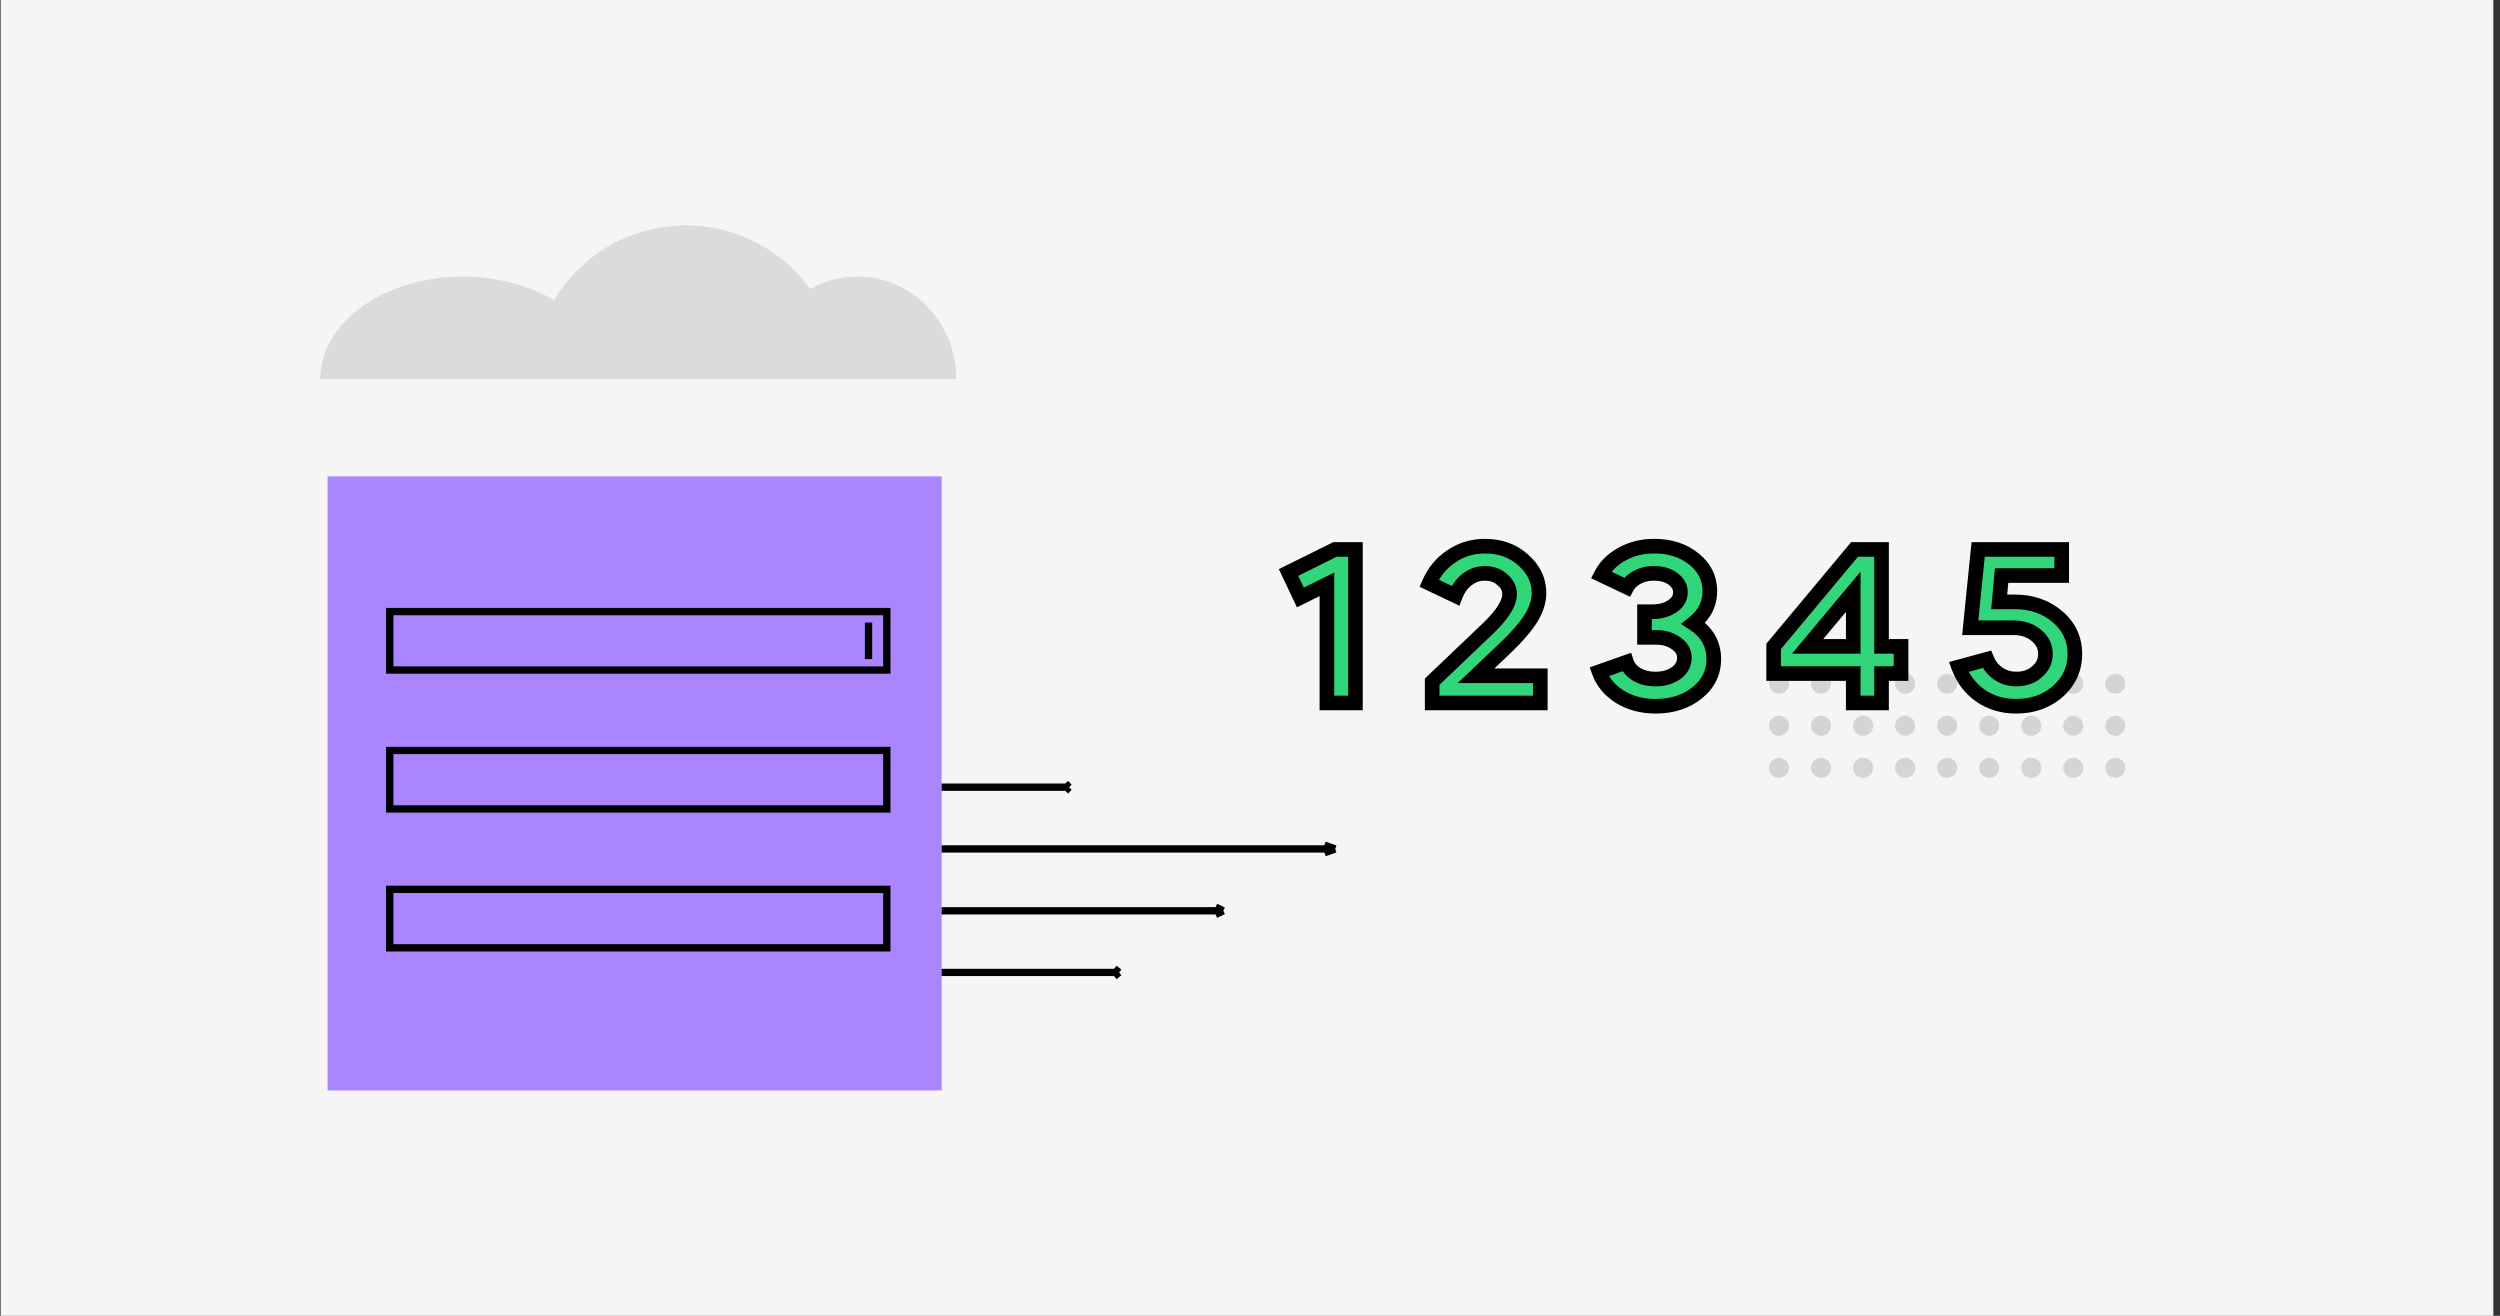 <svg width="342" height="180" viewBox="0 0 342 180" fill="none" xmlns="http://www.w3.org/2000/svg">
<rect x="0" y="0" width="342" height="180" fill="#333333" stroke="none"/>
<rect width="341" height="180" transform="translate(0.092)" fill="#F5F5F5"/>
<circle r="1.375" transform="matrix(-1 0 0 1 289.372 93.539)" fill="#D4D4D4"/>
<circle r="1.375" transform="matrix(-1 0 0 1 283.622 93.539)" fill="#D4D4D4"/>
<circle r="1.375" transform="matrix(-1 0 0 1 277.872 93.539)" fill="#D4D4D4"/>
<circle r="1.375" transform="matrix(-1 0 0 1 272.122 93.539)" fill="#D4D4D4"/>
<circle r="1.375" transform="matrix(-1 0 0 1 266.372 93.539)" fill="#D4D4D4"/>
<circle r="1.375" transform="matrix(-1 0 0 1 260.622 93.539)" fill="#D4D4D4"/>
<circle r="1.375" transform="matrix(-1 0 0 1 254.872 93.539)" fill="#D4D4D4"/>
<circle r="1.375" transform="matrix(-1 0 0 1 249.122 93.539)" fill="#D4D4D4"/>
<circle r="1.375" transform="matrix(-1 0 0 1 243.372 93.539)" fill="#D4D4D4"/>
<circle r="1.375" transform="matrix(-1 0 0 1 289.372 99.289)" fill="#D4D4D4"/>
<circle r="1.375" transform="matrix(-1 0 0 1 283.622 99.289)" fill="#D4D4D4"/>
<circle r="1.375" transform="matrix(-1 0 0 1 289.372 105.039)" fill="#D4D4D4"/>
<circle r="1.375" transform="matrix(-1 0 0 1 283.622 105.039)" fill="#D4D4D4"/>
<circle r="1.375" transform="matrix(-1 0 0 1 277.872 105.039)" fill="#D4D4D4"/>
<circle r="1.375" transform="matrix(-1 0 0 1 272.122 105.039)" fill="#D4D4D4"/>
<circle r="1.375" transform="matrix(-1 0 0 1 266.372 105.039)" fill="#D4D4D4"/>
<circle r="1.375" transform="matrix(-1 0 0 1 260.622 105.039)" fill="#D4D4D4"/>
<circle r="1.375" transform="matrix(-1 0 0 1 254.872 105.039)" fill="#D4D4D4"/>
<circle r="1.375" transform="matrix(-1 0 0 1 249.122 105.039)" fill="#D4D4D4"/>
<circle r="1.375" transform="matrix(-1 0 0 1 243.372 105.039)" fill="#D4D4D4"/>
<circle r="1.375" transform="matrix(-1 0 0 1 277.872 99.289)" fill="#D4D4D4"/>
<circle r="1.375" transform="matrix(-1 0 0 1 272.122 99.289)" fill="#D4D4D4"/>
<circle r="1.375" transform="matrix(-1 0 0 1 266.372 99.289)" fill="#D4D4D4"/>
<circle r="1.375" transform="matrix(-1 0 0 1 260.622 99.289)" fill="#D4D4D4"/>
<circle r="1.375" transform="matrix(-1 0 0 1 254.872 99.289)" fill="#D4D4D4"/>
<circle r="1.375" transform="matrix(-1 0 0 1 249.122 99.289)" fill="#D4D4D4"/>
<circle r="1.375" transform="matrix(-1 0 0 1 243.372 99.289)" fill="#D4D4D4"/>
<rect width="84" height="84" transform="matrix(-1 0 0 1 128.816 65.164)" fill="#AB85FF"/>
<path d="M118.816 85.164L118.816 90.164" stroke="black"/>
<rect x="-0.5" y="0.5" width="68" height="8" transform="matrix(-1 0 0 1 120.816 83.164)" stroke="black"/>
<rect x="-0.5" y="0.5" width="68" height="8" transform="matrix(-1 0 0 1 120.816 102.164)" stroke="black"/>
<rect x="-0.5" y="0.5" width="68" height="8" transform="matrix(-1 0 0 1 120.816 121.164)" stroke="black"/>
<path d="M72.816 51.836C72.816 46.266 75.028 40.925 78.966 36.987C82.905 33.048 88.246 30.836 93.816 30.836C99.385 30.836 104.727 33.048 108.665 36.987C112.603 40.925 114.816 46.266 114.816 51.836L93.816 51.836H72.816Z" fill="#DBDBDB"/>
<path d="M103.816 51.836C103.816 48.123 105.238 44.562 107.77 41.936C110.301 39.311 113.735 37.836 117.316 37.836C120.896 37.836 124.33 39.311 126.862 41.936C129.393 44.562 130.816 48.123 130.816 51.836L117.316 51.836H103.816Z" fill="#DBDBDB"/>
<path d="M43.816 51.836C43.816 48.123 45.87 44.562 49.527 41.936C53.184 39.311 58.144 37.836 63.316 37.836C68.487 37.836 73.447 39.311 77.104 41.936C80.761 44.562 82.816 48.123 82.816 51.836L63.316 51.836H43.816Z" fill="#DBDBDB"/>
<path d="M128.816 124.599H167.348M167.348 124.599L166.293 125.109M167.348 124.599L166.293 124.09" stroke="black"/>
<path d="M128.816 116.137H182.656M182.656 116.137L181.181 116.665M182.656 116.137L181.181 115.609" stroke="black"/>
<path d="M128.816 133.028H153.096M153.096 133.028L152.431 133.556M153.096 133.028L152.431 132.5" stroke="black"/>
<path d="M128.816 107.692H146.235M146.235 107.692L145.757 108.22M146.235 107.692L145.757 107.164" stroke="black"/>
<path d="M181.522 79.934L177.892 81.734L176.272 78.314L182.632 75.164H185.422V96.164H181.522V79.934ZM206.513 81.284C206.513 80.504 206.173 79.834 205.493 79.274C204.853 78.714 204.063 78.434 203.123 78.434C202.223 78.434 201.413 78.714 200.693 79.274C199.993 79.814 199.463 80.554 199.103 81.494L195.503 79.784C196.183 78.224 197.203 76.994 198.563 76.094C199.923 75.174 201.443 74.714 203.123 74.714C205.223 74.714 206.973 75.344 208.373 76.604C209.813 77.864 210.533 79.384 210.533 81.164C210.533 82.244 210.173 83.374 209.453 84.554C208.733 85.714 207.593 87.044 206.033 88.544L201.923 92.444H210.713V96.164H195.923V93.254L203.633 85.904C205.553 84.044 206.513 82.504 206.513 81.284ZM229.886 81.014C229.886 80.294 229.546 79.684 228.866 79.184C228.186 78.684 227.316 78.434 226.256 78.434C225.396 78.434 224.636 78.614 223.976 78.974C223.336 79.314 222.866 79.764 222.566 80.324L219.026 78.644C219.646 77.444 220.606 76.494 221.906 75.794C223.206 75.074 224.666 74.714 226.286 74.714C228.466 74.714 230.286 75.304 231.746 76.484C233.186 77.644 233.906 79.114 233.906 80.894C233.906 82.634 233.156 84.094 231.656 85.274C233.516 86.474 234.446 88.104 234.446 90.164C234.446 92.024 233.686 93.564 232.166 94.784C230.646 96.004 228.756 96.614 226.496 96.614C224.636 96.614 223.006 96.184 221.606 95.324C220.206 94.444 219.256 93.304 218.756 91.904L222.506 90.584C222.726 91.264 223.196 91.824 223.916 92.264C224.636 92.684 225.486 92.894 226.466 92.894C227.586 92.894 228.526 92.624 229.286 92.084C230.046 91.524 230.426 90.824 230.426 89.984C230.426 89.184 230.046 88.524 229.286 88.004C228.546 87.464 227.636 87.194 226.556 87.194H224.966V83.684H226.046C227.126 83.684 228.036 83.434 228.776 82.934C229.516 82.434 229.886 81.794 229.886 81.014ZM253.524 96.164V92.144H242.634V88.424L253.704 75.164H257.394V88.424H260.064V92.144H257.394V96.164H253.524ZM253.524 80.954L247.284 88.424H253.524V80.954ZM283.84 89.474C283.84 91.494 283.07 93.194 281.53 94.574C279.99 95.934 278.08 96.614 275.8 96.614C273.96 96.614 272.34 96.134 270.94 95.174C269.54 94.194 268.54 92.884 267.94 91.244L271.81 90.194C272.15 91.034 272.68 91.694 273.4 92.174C274.12 92.654 274.93 92.894 275.83 92.894C276.97 92.894 277.91 92.564 278.65 91.904C279.43 91.244 279.82 90.434 279.82 89.474C279.82 88.434 279.39 87.574 278.53 86.894C277.71 86.214 276.66 85.874 275.38 85.874H269.53L270.61 75.164H282.04V78.734H273.82L273.49 82.334H275.59C277.93 82.334 279.89 83.014 281.47 84.374C283.05 85.714 283.84 87.414 283.84 89.474Z" fill="#31D67B"/>
<path d="M181.522 79.934H182.522V78.322L181.077 79.038L181.522 79.934ZM177.892 81.734L176.988 82.162L177.424 83.082L178.336 82.63L177.892 81.734ZM176.272 78.314L175.828 77.418L174.947 77.854L175.368 78.742L176.272 78.314ZM182.632 75.164V74.164H182.398L182.188 74.268L182.632 75.164ZM185.422 75.164H186.422V74.164H185.422V75.164ZM185.422 96.164V97.164H186.422V96.164H185.422ZM181.522 96.164H180.522V97.164H181.522V96.164ZM181.077 79.038L177.447 80.838L178.336 82.63L181.966 80.83L181.077 79.038ZM178.795 81.306L177.175 77.886L175.368 78.742L176.988 82.162L178.795 81.306ZM176.715 79.21L183.075 76.06L182.188 74.268L175.828 77.418L176.715 79.21ZM182.632 76.164H185.422V74.164H182.632V76.164ZM184.422 75.164V96.164H186.422V75.164H184.422ZM185.422 95.164H181.522V97.164H185.422V95.164ZM182.522 96.164V79.934H180.522V96.164H182.522ZM205.493 79.274L204.835 80.027L204.846 80.037L204.858 80.046L205.493 79.274ZM200.693 79.274L201.304 80.066L201.307 80.063L200.693 79.274ZM199.103 81.494L198.674 82.397L199.651 82.861L200.037 81.852L199.103 81.494ZM195.503 79.784L194.587 79.385L194.2 80.272L195.074 80.687L195.503 79.784ZM198.563 76.094L199.115 76.928L199.124 76.922L198.563 76.094ZM208.373 76.604L207.704 77.347L207.715 77.357L208.373 76.604ZM209.453 84.554L210.303 85.081L210.307 85.075L209.453 84.554ZM206.033 88.544L206.722 89.269L206.726 89.265L206.033 88.544ZM201.923 92.444L201.235 91.719L199.417 93.444H201.923V92.444ZM210.713 92.444H211.713V91.444H210.713V92.444ZM210.713 96.164V97.164H211.713V96.164H210.713ZM195.923 96.164H194.923V97.164H195.923V96.164ZM195.923 93.254L195.233 92.53L194.923 92.826V93.254H195.923ZM203.633 85.904L204.323 86.628L204.329 86.622L203.633 85.904ZM207.513 81.284C207.513 80.164 207.006 79.224 206.129 78.502L204.858 80.046C205.341 80.444 205.513 80.844 205.513 81.284H207.513ZM206.152 78.522C205.31 77.785 204.278 77.434 203.123 77.434V79.434C203.849 79.434 204.397 79.643 204.835 80.027L206.152 78.522ZM203.123 77.434C201.998 77.434 200.972 77.79 200.079 78.485L201.307 80.063C201.854 79.638 202.449 79.434 203.123 79.434V77.434ZM200.082 78.482C199.218 79.15 198.586 80.049 198.169 81.136L200.037 81.852C200.341 81.059 200.769 80.479 201.304 80.066L200.082 78.482ZM199.532 80.591L195.932 78.881L195.074 80.687L198.674 82.397L199.532 80.591ZM196.42 80.184C197.026 78.793 197.923 77.717 199.115 76.928L198.011 75.26C196.483 76.271 195.34 77.656 194.587 79.385L196.42 80.184ZM199.124 76.922C200.314 76.117 201.638 75.714 203.123 75.714V73.714C201.248 73.714 199.532 74.231 198.003 75.266L199.124 76.922ZM203.123 75.714C205.007 75.714 206.509 76.272 207.704 77.347L209.042 75.861C207.437 74.416 205.44 73.714 203.123 73.714V75.714ZM207.715 77.357C208.956 78.443 209.533 79.696 209.533 81.164H211.533C211.533 79.072 210.67 77.285 209.032 75.852L207.715 77.357ZM209.533 81.164C209.533 82.016 209.25 82.967 208.6 84.033L210.307 85.075C211.096 83.781 211.533 82.473 211.533 81.164H209.533ZM208.604 84.027C207.945 85.087 206.871 86.352 205.34 87.823L206.726 89.265C208.316 87.737 209.521 86.341 210.303 85.081L208.604 84.027ZM205.345 87.819L201.235 91.719L202.612 93.169L206.722 89.269L205.345 87.819ZM201.923 93.444H210.713V91.444H201.923V93.444ZM209.713 92.444V96.164H211.713V92.444H209.713ZM210.713 95.164H195.923V97.164H210.713V95.164ZM196.923 96.164V93.254H194.923V96.164H196.923ZM196.613 93.978L204.323 86.628L202.943 85.18L195.233 92.53L196.613 93.978ZM204.329 86.622C205.323 85.66 206.104 84.746 206.642 83.883C207.176 83.027 207.513 82.151 207.513 81.284H205.513C205.513 81.637 205.371 82.141 204.945 82.825C204.523 83.502 203.864 84.288 202.938 85.186L204.329 86.622ZM228.866 79.184L229.458 78.378L229.458 78.378L228.866 79.184ZM223.976 78.974L224.445 79.857L224.454 79.852L223.976 78.974ZM222.566 80.324L222.137 81.228L222.997 81.636L223.447 80.796L222.566 80.324ZM219.026 78.644L218.137 78.185L217.662 79.104L218.597 79.547L219.026 78.644ZM221.906 75.794L222.38 76.675L222.39 76.669L221.906 75.794ZM231.746 76.484L231.117 77.262L231.118 77.263L231.746 76.484ZM231.656 85.274L231.037 84.488L229.936 85.355L231.114 86.114L231.656 85.274ZM232.166 94.784L231.54 94.004L232.166 94.784ZM221.606 95.324L221.073 96.171L221.082 96.176L221.606 95.324ZM218.756 91.904L218.424 90.961L217.476 91.294L217.814 92.24L218.756 91.904ZM222.506 90.584L223.457 90.276L223.141 89.3L222.174 89.641L222.506 90.584ZM223.916 92.264L223.394 93.117L223.403 93.123L223.412 93.128L223.916 92.264ZM229.286 92.084L229.865 92.899L229.872 92.894L229.879 92.889L229.286 92.084ZM229.286 88.004L228.696 88.812L228.708 88.821L228.721 88.829L229.286 88.004ZM224.966 87.194H223.966V88.194H224.966V87.194ZM224.966 83.684V82.684H223.966V83.684H224.966ZM230.886 81.014C230.886 79.918 230.344 79.03 229.458 78.378L228.273 79.99C228.747 80.338 228.886 80.67 228.886 81.014H230.886ZM229.458 78.378C228.567 77.723 227.474 77.434 226.256 77.434V79.434C227.158 79.434 227.805 79.645 228.273 79.99L229.458 78.378ZM226.256 77.434C225.253 77.434 224.324 77.645 223.497 78.096L224.454 79.852C224.948 79.583 225.539 79.434 226.256 79.434V77.434ZM223.506 78.091C222.717 78.51 222.091 79.093 221.684 79.852L223.447 80.796C223.641 80.435 223.955 80.118 224.445 79.857L223.506 78.091ZM222.994 79.421L219.454 77.741L218.597 79.547L222.137 81.228L222.994 79.421ZM219.914 79.103C220.433 78.099 221.24 77.288 222.38 76.674L221.432 74.914C219.971 75.7 218.858 76.789 218.137 78.185L219.914 79.103ZM222.39 76.669C223.529 76.038 224.819 75.714 226.286 75.714V73.714C224.512 73.714 222.883 74.11 221.421 74.919L222.39 76.669ZM226.286 75.714C228.276 75.714 229.863 76.248 231.117 77.262L232.374 75.706C230.708 74.36 228.656 73.714 226.286 73.714V75.714ZM231.118 77.263C232.333 78.242 232.906 79.43 232.906 80.894H234.906C234.906 78.798 234.038 77.047 232.373 75.705L231.118 77.263ZM232.906 80.894C232.906 82.295 232.323 83.477 231.037 84.488L232.274 86.06C233.988 84.711 234.906 82.973 234.906 80.894H232.906ZM231.114 86.114C232.714 87.147 233.446 88.473 233.446 90.164H235.446C235.446 87.735 234.318 85.802 232.198 84.434L231.114 86.114ZM233.446 90.164C233.446 91.704 232.836 92.963 231.54 94.004L232.792 95.564C234.535 94.165 235.446 92.344 235.446 90.164H233.446ZM231.54 94.004C230.225 95.06 228.566 95.614 226.496 95.614V97.614C228.945 97.614 231.067 96.948 232.792 95.564L231.54 94.004ZM226.496 95.614C224.795 95.614 223.352 95.223 222.129 94.472L221.082 96.176C222.66 97.145 224.476 97.614 226.496 97.614V95.614ZM222.138 94.477C220.905 93.703 220.113 92.733 219.697 91.568L217.814 92.24C218.398 93.875 219.506 95.186 221.073 96.171L222.138 94.477ZM219.088 92.847L222.838 91.527L222.174 89.641L218.424 90.961L219.088 92.847ZM221.554 90.892C221.861 91.839 222.509 92.576 223.394 93.117L224.437 91.411C223.882 91.072 223.591 90.689 223.457 90.276L221.554 90.892ZM223.412 93.128C224.31 93.652 225.34 93.894 226.466 93.894V91.894C225.631 91.894 224.962 91.716 224.42 91.4L223.412 93.128ZM226.466 93.894C227.751 93.894 228.904 93.582 229.865 92.899L228.706 91.269C228.147 91.666 227.421 91.894 226.466 91.894V93.894ZM229.879 92.889C230.858 92.168 231.426 91.184 231.426 89.984H229.426C229.426 90.464 229.233 90.881 228.692 91.279L229.879 92.889ZM231.426 89.984C231.426 88.8 230.835 87.853 229.85 87.179L228.721 88.829C229.256 89.196 229.426 89.568 229.426 89.984H231.426ZM229.875 87.196C228.935 86.51 227.808 86.194 226.556 86.194V88.194C227.463 88.194 228.156 88.418 228.696 88.812L229.875 87.196ZM226.556 86.194H224.966V88.194H226.556V86.194ZM225.966 87.194V83.684H223.966V87.194H225.966ZM224.966 84.684H226.046V82.684H224.966V84.684ZM226.046 84.684C227.283 84.684 228.398 84.396 229.336 83.763L228.216 82.106C227.673 82.472 226.968 82.684 226.046 82.684V84.684ZM229.336 83.763C230.304 83.108 230.886 82.179 230.886 81.014H228.886C228.886 81.41 228.727 81.76 228.216 82.106L229.336 83.763ZM253.524 96.164H252.524V97.164H253.524V96.164ZM253.524 92.144H254.524V91.144H253.524V92.144ZM242.634 92.144H241.634V93.144H242.634V92.144ZM242.634 88.424L241.866 87.783L241.634 88.061V88.424H242.634ZM253.704 75.164V74.164H253.236L252.936 74.523L253.704 75.164ZM257.394 75.164H258.394V74.164H257.394V75.164ZM257.394 88.424H256.394V89.424H257.394V88.424ZM260.064 88.424H261.064V87.424H260.064V88.424ZM260.064 92.144V93.144H261.064V92.144H260.064ZM257.394 92.144V91.144H256.394V92.144H257.394ZM257.394 96.164V97.164H258.394V96.164H257.394ZM253.524 80.954H254.524V78.197L252.756 80.313L253.524 80.954ZM247.284 88.424L246.516 87.783L245.145 89.424H247.284V88.424ZM253.524 88.424V89.424H254.524V88.424H253.524ZM254.524 96.164V92.144H252.524V96.164H254.524ZM253.524 91.144H242.634V93.144H253.524V91.144ZM243.634 92.144V88.424H241.634V92.144H243.634ZM243.401 89.065L254.471 75.805L252.936 74.523L241.866 87.783L243.401 89.065ZM253.704 76.164H257.394V74.164H253.704V76.164ZM256.394 75.164V88.424H258.394V75.164H256.394ZM257.394 89.424H260.064V87.424H257.394V89.424ZM259.064 88.424V92.144H261.064V88.424H259.064ZM260.064 91.144H257.394V93.144H260.064V91.144ZM256.394 92.144V96.164H258.394V92.144H256.394ZM257.394 95.164H253.524V97.164H257.394V95.164ZM252.756 80.313L246.516 87.783L248.051 89.065L254.291 81.595L252.756 80.313ZM247.284 89.424H253.524V87.424H247.284V89.424ZM254.524 88.424V80.954H252.524V88.424H254.524ZM281.53 94.574L282.192 95.324L282.198 95.319L281.53 94.574ZM270.94 95.174L270.367 95.993L270.375 95.999L270.94 95.174ZM267.94 91.244L267.679 90.279L266.627 90.564L267.001 91.588L267.94 91.244ZM271.81 90.194L272.737 89.819L272.405 88.997L271.549 89.229L271.81 90.194ZM273.4 92.174L272.846 93.006L273.4 92.174ZM278.65 91.904L278.004 91.141L277.995 91.149L277.985 91.158L278.65 91.904ZM278.53 86.894L277.892 87.664L277.901 87.671L277.91 87.678L278.53 86.894ZM269.53 85.874L268.535 85.774L268.424 86.874H269.53V85.874ZM270.61 75.164V74.164H269.706L269.615 75.064L270.61 75.164ZM282.04 75.164H283.04V74.164H282.04V75.164ZM282.04 78.734V79.734H283.04V78.734H282.04ZM273.82 78.734V77.734H272.908L272.825 78.643L273.82 78.734ZM273.49 82.334L272.495 82.243L272.395 83.334H273.49V82.334ZM281.47 84.374L280.818 85.132L280.824 85.137L281.47 84.374ZM282.84 89.474C282.84 91.202 282.197 92.634 280.863 93.829L282.198 95.319C283.944 93.754 284.84 91.786 284.84 89.474H282.84ZM280.868 93.825C279.532 95.005 277.865 95.614 275.8 95.614V97.614C278.295 97.614 280.449 96.863 282.192 95.324L280.868 93.825ZM275.8 95.614C274.145 95.614 272.725 95.186 271.506 94.349L270.375 95.999C271.955 97.083 273.776 97.614 275.8 97.614V95.614ZM271.514 94.355C270.285 93.495 269.411 92.353 268.88 90.9L267.001 91.588C267.67 93.415 268.795 94.893 270.367 95.993L271.514 94.355ZM268.202 92.209L272.072 91.159L271.549 89.229L267.679 90.279L268.202 92.209ZM270.883 90.569C271.295 91.586 271.95 92.409 272.846 93.006L273.955 91.342C273.41 90.979 273.006 90.482 272.737 89.819L270.883 90.569ZM272.846 93.006C273.737 93.6 274.741 93.894 275.83 93.894V91.894C275.119 91.894 274.504 91.708 273.955 91.342L272.846 93.006ZM275.83 93.894C277.177 93.894 278.366 93.498 279.316 92.65L277.985 91.158C277.455 91.63 276.764 91.894 275.83 91.894V93.894ZM279.296 92.667C280.284 91.831 280.82 90.749 280.82 89.474H278.82C278.82 90.119 278.576 90.657 278.004 91.141L279.296 92.667ZM280.82 89.474C280.82 88.11 280.235 86.967 279.151 86.11L277.91 87.678C278.545 88.181 278.82 88.758 278.82 89.474H280.82ZM279.169 86.124C278.135 85.267 276.845 84.874 275.38 84.874V86.874C276.476 86.874 277.286 87.161 277.892 87.664L279.169 86.124ZM275.38 84.874H269.53V86.874H275.38V84.874ZM270.525 85.974L271.605 75.264L269.615 75.064L268.535 85.774L270.525 85.974ZM270.61 76.164H282.04V74.164H270.61V76.164ZM281.04 75.164V78.734H283.04V75.164H281.04ZM282.04 77.734H273.82V79.734H282.04V77.734ZM272.825 78.643L272.495 82.243L274.486 82.425L274.816 78.825L272.825 78.643ZM273.49 83.334H275.59V81.334H273.49V83.334ZM275.59 83.334C277.722 83.334 279.442 83.947 280.818 85.132L282.123 83.616C280.339 82.081 278.139 81.334 275.59 81.334V83.334ZM280.824 85.137C282.181 86.288 282.84 87.71 282.84 89.474H284.84C284.84 87.118 283.92 85.14 282.117 83.611L280.824 85.137Z" fill="black"/>
</svg>
